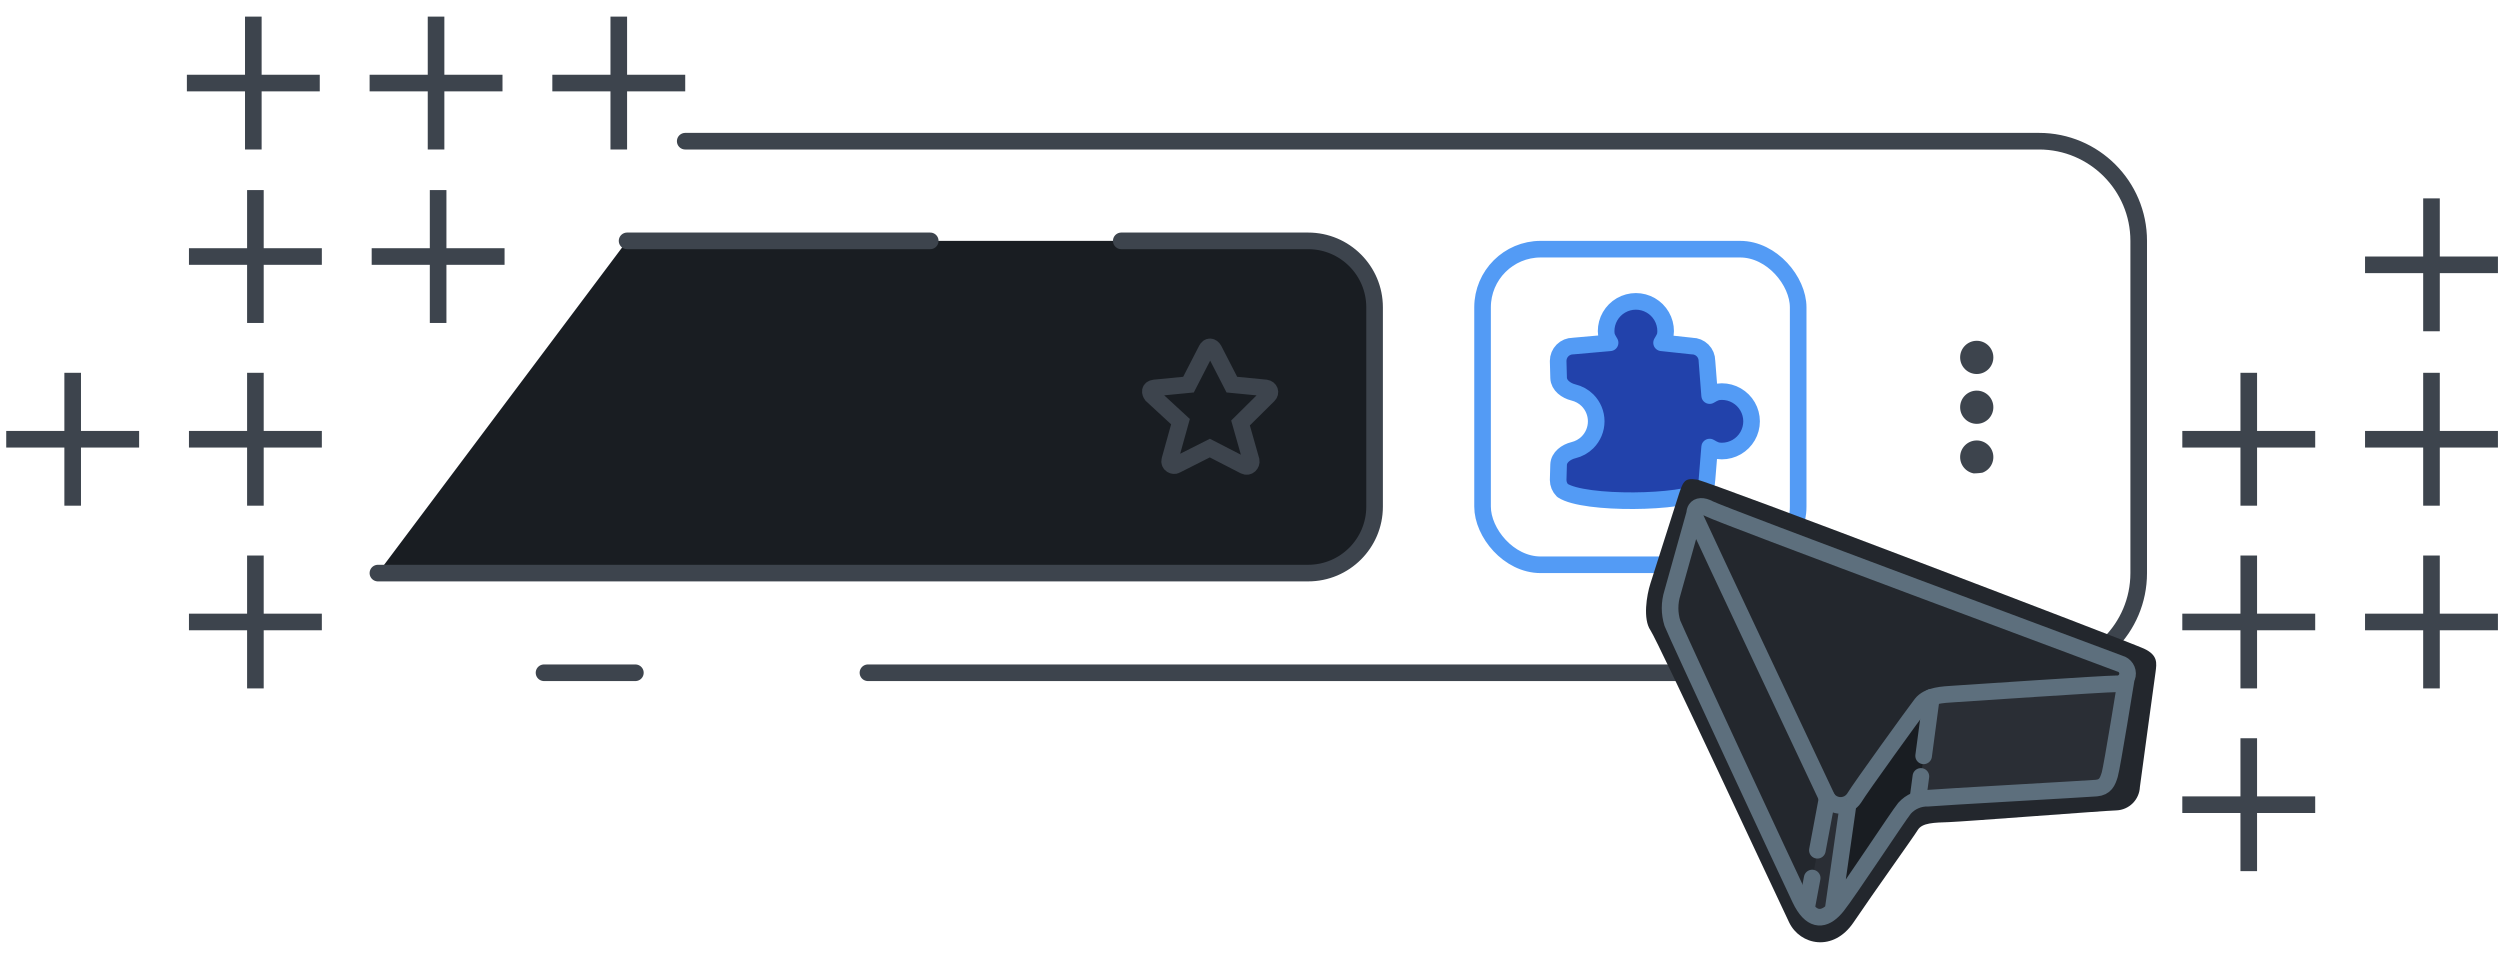 <svg width="301" height="116" viewBox="0 0 301 116" fill="none" xmlns="http://www.w3.org/2000/svg">
<path d="M165.5 61V37C165.5 32.582 161.918 29 157.5 29H135H112H75.5L45.5 69H157.5C161.918 69 165.5 65.418 165.5 61Z" fill="#191D22"/>
<path d="M75.5 29H112M45.5 69H157.5C161.918 69 165.5 65.418 165.5 61V37C165.5 32.582 161.918 29 157.5 29H135" stroke="#3D444D" stroke-width="2" stroke-linecap="round"/>
<path d="M82.5 17H245.5C252.127 17 257.5 22.373 257.5 29V69C257.5 75.627 252.127 81 245.5 81H104.5M65.5 81H76.5" stroke="#3D444D" stroke-width="2" stroke-linecap="round"/>
<path d="M146.147 42.091L148.315 46.309L152.412 46.707C152.893 46.786 153.054 47.264 152.733 47.582L149.359 50.925L150.645 55.461C150.725 55.859 150.323 56.337 149.841 56.098L145.665 53.949L141.569 56.018C141.328 56.177 140.685 55.938 140.846 55.381L142.131 50.766L138.677 47.582C138.436 47.264 138.356 46.786 138.998 46.707L143.095 46.309L145.263 42.091C145.504 41.613 145.906 41.693 146.147 42.091Z" stroke="#3D444D" stroke-width="2"/>
<rect x="178.5" y="30" width="38" height="38" rx="7" stroke="#539BF5" stroke-width="2"/>
<path d="M210.89 50.727C210.889 50.098 210.723 49.481 210.409 48.937C210.094 48.392 209.642 47.941 209.097 47.627C208.552 47.312 207.935 47.147 207.306 47.148C206.678 47.148 206.386 47.314 205.841 47.628L205.516 43.457C205.516 42.982 205.327 42.526 204.991 42.19C204.655 41.855 204.199 41.666 203.724 41.666L200.054 41.271C200.37 40.727 200.542 40.503 200.543 39.873C200.544 39.244 200.379 38.625 200.065 38.08C199.75 37.534 199.298 37.081 198.753 36.766C198.208 36.451 197.59 36.285 196.96 36.285C196.33 36.285 195.712 36.451 195.167 36.766C194.622 37.081 194.17 37.534 193.855 38.08C193.541 38.625 193.376 39.244 193.377 39.873C193.378 40.503 193.539 40.727 193.855 41.271L189.393 41.666C188.918 41.666 188.462 41.855 188.126 42.19C187.79 42.526 187.602 42.982 187.602 43.457L187.657 45.501C187.682 46.401 188.565 47.039 189.44 47.251C190.074 47.405 190.666 47.725 191.135 48.193C191.806 48.865 192.184 49.776 192.184 50.727C192.184 51.677 191.806 52.588 191.135 53.26C190.666 53.728 190.074 54.049 189.44 54.202C188.564 54.414 187.681 55.052 187.655 55.953L187.602 57.788C187.602 58.264 187.79 58.719 188.126 59.055C190.738 60.782 202.731 60.606 204.991 59.055C205.327 58.719 205.516 58.264 205.516 57.788L205.841 53.827C206.386 54.141 206.678 54.306 207.306 54.306C207.935 54.306 208.552 54.141 209.097 53.827C209.642 53.513 210.094 53.061 210.409 52.517C210.723 51.973 210.889 51.355 210.89 50.727Z" fill="#2242AB" stroke="#539BF5" stroke-width="2" stroke-linecap="round" stroke-linejoin="round"/>
<g clip-path="url(#clip0_10090_52937)">
<circle cx="238" cy="43.031" r="2" transform="rotate(90 238 43.031)" fill="#3D444D"/>
<circle cx="238" cy="49.031" r="2" transform="rotate(90 238 49.031)" fill="#3D444D"/>
<circle cx="238" cy="55.031" r="2" transform="rotate(90 238 55.031)" fill="#3D444D"/>
</g>
<path d="M254.815 97.571C255.554 97.542 256.255 97.235 256.779 96.713C257.303 96.19 257.612 95.49 257.644 94.75C257.869 92.92 259.402 81.939 259.53 80.908C259.658 79.877 259.862 78.888 258.116 78.088C256.37 77.288 205.878 57.988 204.305 57.744C202.732 57.5 202.63 57.967 201.947 60.094C201.264 62.221 199.18 68.787 198.713 70.241C198.246 71.695 197.794 74.536 198.713 75.882C199.632 77.228 214.087 108.309 215.413 111.059C216.739 113.809 220.734 114.659 223.163 111.059C225.592 107.459 230.378 100.784 230.906 99.922C231.434 99.06 232.845 99.045 234.678 98.982C236.511 98.919 253.478 97.6 254.815 97.571Z" fill="#23272D"/>
<path opacity="0.4" d="M217.559 109.469L219.989 96.101L221.61 96.912H222.825L220.398 110.279C220.019 110.483 219.608 110.618 219.183 110.679H219.144C218.542 110.686 217.559 109.469 217.559 109.469ZM232.546 83.949L256.04 81.924C256.04 81.924 254.64 90.749 254.42 92.051C254.2 93.353 254.087 94.828 251.584 94.886C249.081 94.944 230.926 96.101 230.926 96.101L232.546 83.949Z" fill="#363B43"/>
<path d="M232.545 83.949L230.925 96.101L229.305 97.316L220.797 109.873V109.063L222.822 96.101C222.822 96.101 230.922 85.356 231.328 84.759C231.638 84.368 232.064 84.085 232.545 83.949Z" fill="#191D22"/>
<path d="M222.53 96.74C222.248 96.892 221.932 96.971 221.611 96.971C221.29 96.971 220.974 96.892 220.692 96.74C220.409 96.588 220.168 96.369 219.991 96.102C219.51 95.075 204.622 63.517 204.191 62.482C203.998 62.019 203.997 61.566 204.191 61.279M222.53 96.74C222.813 96.588 223.054 96.369 223.231 96.102C224.004 94.817 230.517 85.81 231.331 84.76C232.145 83.71 233.874 83.639 235.382 83.545C236.89 83.451 253.197 82.341 254.823 82.33C255.132 82.355 255.439 82.263 255.684 82.073C255.929 81.882 256.093 81.607 256.144 81.301C256.195 80.995 256.129 80.681 255.959 80.422C255.79 80.162 255.529 79.976 255.228 79.9C253.859 79.368 207.334 62.073 205.811 61.267C204.969 60.821 204.431 60.923 204.191 61.279M222.53 96.74L220.692 109.635M256.039 81.52C256.039 81.52 254.279 92.41 254.014 93.267C253.749 94.124 253.484 94.791 252.394 94.887C251.304 94.983 233.244 95.987 232.141 96.102C231.608 96.086 231.079 96.186 230.589 96.396C230.099 96.606 229.661 96.92 229.305 97.317C228.513 98.289 222.576 107.337 221.205 109.064C221.038 109.274 220.866 109.466 220.692 109.635M204.191 61.279L201.357 71.393C200.985 72.579 200.985 73.852 201.357 75.039C201.707 76.012 215.306 105.256 216.749 108.254C218.016 110.886 219.436 110.852 220.692 109.635" stroke="#5D6F7D" stroke-width="2"/>
<path d="M219.989 96.101L218.813 102.372M218.187 105.713L217.559 109.063" stroke="#5D6F7D" stroke-width="2" stroke-linecap="round"/>
<path d="M232.546 83.949C232.546 83.949 232.046 87.678 231.605 91.005M231.275 93.48L230.926 96.101" stroke="#5D6F7D" stroke-width="2" stroke-linecap="round"/>
<path d="M53.501 2H51.501V9H44.501V11H51.501V18L53.501 18V11H60.501V9H53.501V2Z" fill="#3D444D"/>
<path d="M31.5 2H29.5V9H22.5V11H29.5V18H31.5V11H38.5V9H31.5V2Z" fill="#3D444D"/>
<path d="M7.75 60.885H9.75V53.885H16.75V51.885H9.75V44.885H7.75V51.885H0.75V53.885H7.75V60.885Z" fill="#3D444D"/>
<path d="M269.75 82.885H271.75V75.885H278.75V73.885H271.75V66.885H269.75V73.885H262.75V75.885H269.75V82.885Z" fill="#3D444D"/>
<path d="M269.751 60.885H271.751V53.885H278.751V51.885H271.751V44.885H269.751V51.885H262.751V53.885H269.751V60.885Z" fill="#3D444D"/>
<path d="M269.75 104.885H271.75V97.885H278.75V95.885H271.75V88.885H269.75V95.885H262.75V97.885H269.75V104.885Z" fill="#3D444D"/>
<path d="M29.75 38.885H31.75V31.885H38.75V29.885H31.75V22.885H29.75V29.885H22.75V31.885H29.75V38.885Z" fill="#3D444D"/>
<path d="M291.75 82.885H293.75V75.885H300.75V73.885H293.75V66.885H291.75V73.885H284.75V75.885H291.75V82.885Z" fill="#3D444D"/>
<path d="M291.751 60.885H293.751V53.885H300.751V51.885H293.751V44.885H291.751V51.885H284.751V53.885H291.751V60.885Z" fill="#3D444D"/>
<path d="M291.751 39.885H293.751V32.885H300.751V30.885H293.751V23.885H291.751V30.885H284.751V32.885H291.751V39.885Z" fill="#3D444D"/>
<path d="M29.75 60.885H31.75V53.885H38.75V51.885H31.75V44.885H29.75V51.885H22.75V53.885H29.75V60.885Z" fill="#3D444D"/>
<path d="M29.75 82.885H31.75V75.885H38.75V73.885H31.75V66.885H29.75V73.885H22.75V75.885H29.75V82.885Z" fill="#3D444D"/>
<path d="M75.501 2H73.501V9H66.501V11H73.501V18L75.501 18V11H82.501V9H75.501V2Z" fill="#3D444D"/>
<path d="M51.75 38.885H53.75V31.885H60.75V29.885H53.75V22.885H51.75V29.885H44.75V31.885H51.75V38.885Z" fill="#3D444D"/>
<defs>
<clipPath id="clip0_10090_52937">
<rect x="245.5" y="57" width="16" height="16" rx="8" transform="rotate(-180 245.5 57)" fill="white"/>
</clipPath>
</defs>
</svg>
